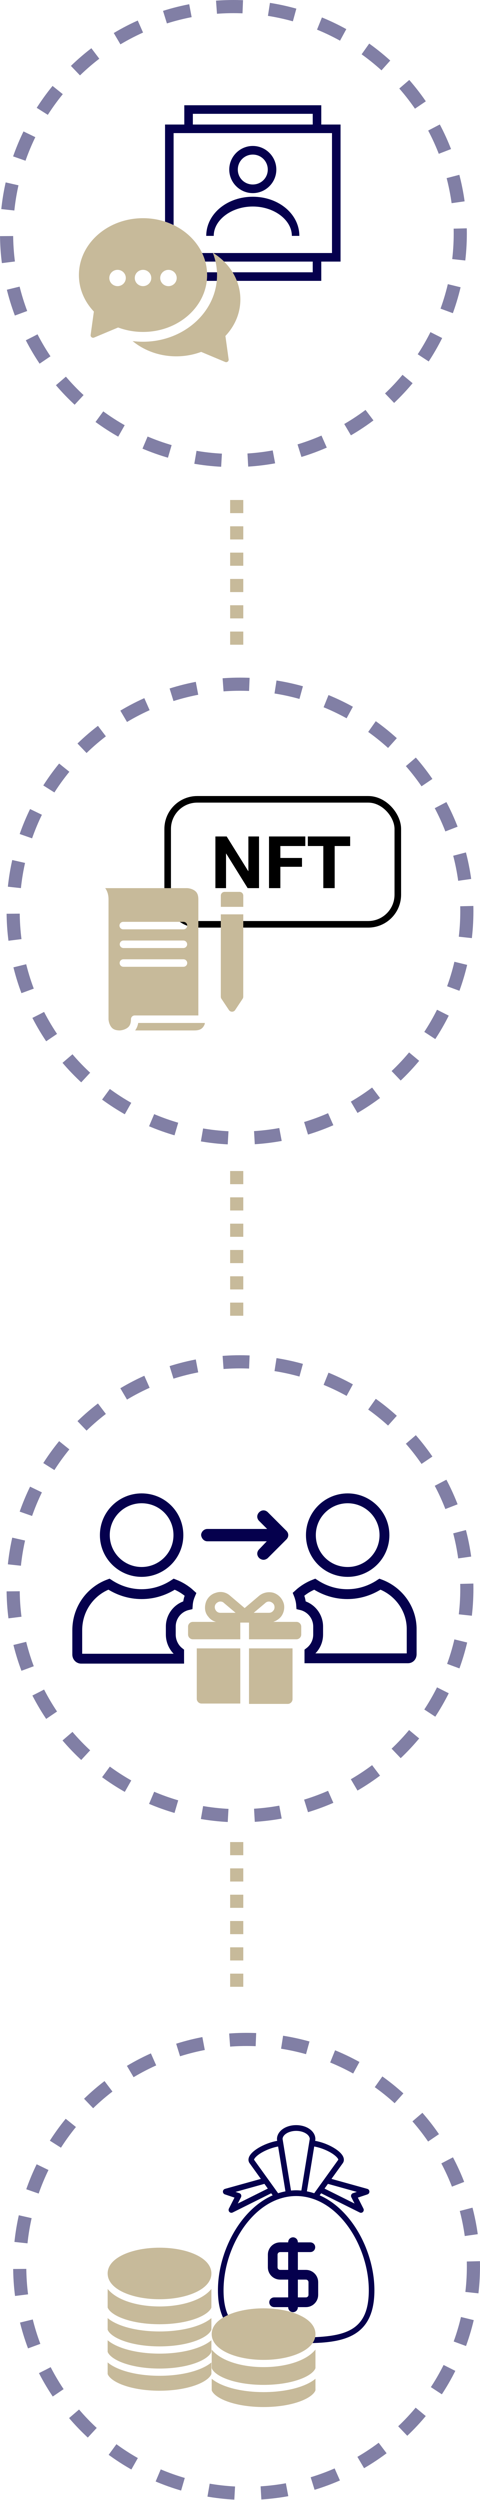 <svg width="73" height="380" viewBox="0 0 73 380" fill="none" xmlns="http://www.w3.org/2000/svg">
<circle cx="37.5" cy="344.5" r="34.5" stroke="#05004D" stroke-opacity="0.5" stroke-width="2" stroke-dasharray="4 4"/>
<path d="M33.144 348.13C33.144 356.18 39.193 356.18 45.043 356.18C50.892 356.18 56.942 356.18 56.942 348.13C56.942 342.281 53.559 335.868 48.618 333.698L48.842 333.387L54.706 336.309C54.766 336.339 54.83 336.354 54.893 336.354C55.006 336.354 55.117 336.308 55.199 336.222C55.328 336.087 55.357 335.882 55.272 335.715L54.424 334.044L55.889 333.554C56.069 333.494 56.188 333.321 56.184 333.128C56.179 332.935 56.051 332.768 55.869 332.717L50.414 331.199L52.136 328.804C52.295 328.579 52.338 328.298 52.257 328.011C52.021 327.171 50.775 326.39 49.688 325.939C49.105 325.696 48.496 325.517 47.929 325.415L47.959 325.231C47.963 325.207 47.965 325.183 47.965 325.159C47.965 323.964 46.681 323.027 45.043 323.027C43.404 323.027 42.121 323.964 42.121 325.159C42.121 325.183 42.123 325.207 42.127 325.231L42.157 325.414C41.591 325.517 40.982 325.696 40.397 325.939C39.31 326.39 38.064 327.171 37.828 328.011C37.748 328.298 37.791 328.579 37.952 328.807L39.671 331.199L34.216 332.717C34.034 332.768 33.906 332.935 33.901 333.128C33.897 333.321 34.017 333.494 34.196 333.554L35.661 334.044L34.813 335.715C34.728 335.882 34.758 336.087 34.886 336.222C34.969 336.308 35.08 336.354 35.192 336.354C35.256 336.354 35.32 336.339 35.38 336.309L41.243 333.386L41.467 333.698C36.527 335.868 33.144 342.281 33.144 348.13ZM54.267 333.177L53.68 333.373C53.561 333.413 53.465 333.504 53.417 333.623C53.37 333.742 53.376 333.876 53.434 333.99L53.919 334.945L49.357 332.671L49.872 331.954L54.267 333.177ZM47.788 326.276C48.293 326.368 48.839 326.529 49.367 326.748C50.894 327.382 51.471 328.111 51.446 328.289L47.785 333.382C47.423 333.262 47.053 333.165 46.676 333.093L47.788 326.276ZM45.043 323.901C46.146 323.901 47.081 324.459 47.11 325.127L45.83 332.972C45.57 332.948 45.308 332.931 45.043 332.931C44.778 332.931 44.517 332.948 44.257 332.971L42.976 325.127C43.004 324.459 43.94 323.901 45.043 323.901ZM36.166 334.945L36.652 333.99C36.709 333.876 36.715 333.742 36.668 333.623C36.62 333.504 36.524 333.413 36.405 333.373L35.818 333.177L40.214 331.954L40.729 332.671L36.166 334.945ZM40.721 331.185C40.72 331.185 40.72 331.184 40.719 331.183L38.642 328.295C38.615 328.111 39.191 327.382 40.718 326.748C41.247 326.529 41.793 326.368 42.297 326.276L43.411 333.092C43.034 333.165 42.663 333.262 42.3 333.382L40.721 331.185ZM42.236 334.318C42.259 334.312 42.281 334.305 42.304 334.295C43.173 333.98 44.09 333.805 45.043 333.805C45.999 333.805 46.917 333.981 47.79 334.298C47.807 334.305 47.824 334.311 47.842 334.316C52.709 336.121 56.088 342.411 56.088 348.13C56.088 354.824 51.915 355.307 45.043 355.307C38.17 355.307 33.998 354.824 33.998 348.13C33.998 342.414 37.373 336.126 42.236 334.318Z" fill="#05004D"/>
<path d="M44.326 346.509V346.009H43.826H42.598C41.849 346.009 41.237 345.397 41.237 344.642V342.714C41.237 341.96 41.849 341.348 42.598 341.348H43.826H44.326V340.848V340.816C44.326 340.683 44.434 340.577 44.563 340.577C44.693 340.577 44.8 340.683 44.8 340.816V340.848V341.348H45.3H47.202C47.331 341.348 47.439 341.453 47.439 341.587C47.439 341.72 47.331 341.826 47.202 341.826H45.3H44.8V342.326V345.031V345.531H45.3H46.529C47.278 345.531 47.89 346.143 47.89 346.897V348.825C47.89 349.579 47.278 350.191 46.529 350.191H45.3H44.8V350.691V350.723C44.8 350.856 44.693 350.962 44.563 350.962C44.434 350.962 44.326 350.856 44.326 350.723V350.691V350.191H43.826H41.688C41.558 350.191 41.45 350.086 41.45 349.952C41.45 349.819 41.558 349.713 41.688 349.713H43.826H44.326V349.213V346.509ZM45.3 346.009H44.8V346.509V349.213V349.713H45.3H46.529C47.016 349.713 47.416 349.31 47.416 348.825V346.897C47.416 346.412 47.016 346.009 46.529 346.009H45.3ZM44.326 342.326V341.826H43.826H42.598C42.11 341.826 41.711 342.229 41.711 342.714V344.642C41.711 345.127 42.11 345.531 42.598 345.531H43.826H44.326V345.031V342.326Z" stroke="#05004D"/>
<path d="M17.112 347.31C17.527 347.753 18.109 348.144 18.842 348.475C20.296 349.131 22.22 349.492 24.261 349.492C26.302 349.492 28.226 349.131 29.68 348.475C30.413 348.144 30.995 347.753 31.41 347.31C31.902 346.786 32.151 346.201 32.151 345.574C32.151 344.947 31.902 344.363 31.41 343.838C30.995 343.396 30.413 343.004 29.68 342.673C28.226 342.017 26.302 341.656 24.261 341.656C22.22 341.656 20.296 342.017 18.842 342.673C18.109 343.004 17.527 343.396 17.112 343.838C16.62 344.363 16.37 344.947 16.37 345.574C16.37 346.201 16.62 346.786 17.112 347.31Z" fill="#C7BA9A"/>
<path d="M24.261 354.391C21.961 354.391 19.792 354.03 18.154 353.375C17.421 353.081 16.823 352.74 16.37 352.358V354.119C16.57 354.667 17.334 355.253 18.464 355.705C20.006 356.322 22.064 356.662 24.261 356.662C26.458 356.662 28.516 356.322 30.057 355.705C31.187 355.253 31.952 354.667 32.151 354.119V352.358C31.699 352.74 31.101 353.081 30.368 353.375C28.73 354.03 26.561 354.391 24.261 354.391Z" fill="#C7BA9A"/>
<path d="M24.261 357.76C21.961 357.76 19.792 357.399 18.154 356.743C17.421 356.45 16.823 356.109 16.37 355.727V357.488C16.57 358.035 17.334 358.622 18.464 359.074C20.006 359.691 22.064 360.03 24.261 360.03C26.458 360.03 28.516 359.691 30.057 359.074C31.187 358.622 31.952 358.035 32.151 357.488V355.727C31.699 356.109 31.101 356.45 30.368 356.743C28.73 357.399 26.561 357.76 24.261 357.76Z" fill="#C7BA9A"/>
<path d="M29.956 349.513C28.416 350.208 26.393 350.59 24.261 350.59C22.129 350.59 20.106 350.208 18.566 349.513C17.739 349.14 17.07 348.685 16.578 348.16C16.504 348.081 16.435 348.002 16.371 347.922V350.75C16.57 351.298 17.334 351.884 18.465 352.337C20.006 352.953 22.064 353.293 24.261 353.293C26.458 353.293 28.516 352.953 30.058 352.337C31.188 351.884 31.952 351.298 32.151 350.75V347.922C32.087 348.002 32.018 348.081 31.944 348.16C31.452 348.685 30.783 349.14 29.956 349.513Z" fill="#C7BA9A"/>
<path d="M24.261 361.129C21.961 361.129 19.792 360.768 18.154 360.112C17.421 359.819 16.823 359.478 16.37 359.096V360.857C16.57 361.404 17.334 361.991 18.464 362.443C20.006 363.06 22.064 363.399 24.261 363.399C26.458 363.399 28.516 363.06 30.057 362.443C31.187 361.991 31.952 361.404 32.151 360.857V359.096C31.699 359.478 31.101 359.819 30.368 360.112C28.73 360.768 26.561 361.129 24.261 361.129Z" fill="#C7BA9A"/>
<path d="M32.938 356.529C33.352 356.971 33.934 357.363 34.667 357.694C36.121 358.35 38.046 358.711 40.087 358.711C42.127 358.711 44.052 358.35 45.506 357.694C46.239 357.363 46.821 356.971 47.236 356.529C47.728 356.004 47.977 355.42 47.977 354.793C47.977 354.165 47.728 353.581 47.236 353.057C46.821 352.614 46.239 352.222 45.506 351.892C44.052 351.236 42.127 350.875 40.087 350.875C38.046 350.875 36.121 351.236 34.667 351.892C33.934 352.222 33.352 352.614 32.938 353.057C32.446 353.581 32.196 354.165 32.196 354.793C32.196 355.42 32.446 356.004 32.938 356.529Z" fill="#C7BA9A"/>
<path d="M40.087 363.61C37.787 363.61 35.618 363.249 33.979 362.593C33.247 362.3 32.648 361.959 32.196 361.577V363.338C32.396 363.885 33.16 364.472 34.29 364.924C35.831 365.541 37.89 365.88 40.087 365.88C42.283 365.88 44.342 365.541 45.883 364.924C47.013 364.472 47.778 363.885 47.977 363.338V361.577C47.525 361.959 46.926 362.3 46.194 362.593C44.556 363.249 42.386 363.61 40.087 363.61Z" fill="#C7BA9A"/>
<path d="M45.782 358.732C44.241 359.426 42.219 359.809 40.087 359.809C37.955 359.809 35.932 359.426 34.392 358.732C33.565 358.359 32.896 357.903 32.404 357.379C32.33 357.3 32.261 357.22 32.196 357.141V359.969C32.396 360.517 33.16 361.103 34.29 361.555C35.831 362.172 37.89 362.512 40.087 362.512C42.283 362.512 44.342 362.172 45.883 361.555C47.013 361.103 47.778 360.517 47.977 359.969V357.141C47.913 357.22 47.844 357.3 47.77 357.379C47.278 357.903 46.609 358.359 45.782 358.732Z" fill="#C7BA9A"/>
<path d="M36 280V303" stroke="#C7BA9A" stroke-width="2" stroke-dasharray="2 2"/>
<path d="M31.524 234.283H40.572L39.413 235.497C39.027 235.883 39.027 236.434 39.413 236.821C39.579 236.986 39.855 237.097 40.075 237.097C40.296 237.097 40.572 236.986 40.737 236.821L43.551 234.007C43.937 233.621 43.937 233.069 43.551 232.683L40.737 229.869C40.351 229.483 39.8 229.483 39.413 229.869C39.027 230.255 39.027 230.807 39.413 231.193L40.627 232.407H31.524C31.027 232.407 30.586 232.848 30.586 233.345C30.641 233.841 31.027 234.283 31.524 234.283Z" fill="#05004D"/>
<path d="M28.706 243.07L28.703 243.082L28.7 243.094C28.63 243.372 28.577 243.679 28.556 243.992C27.075 244.336 25.974 245.661 25.974 247.248V248.462C25.974 249.497 26.448 250.494 27.243 251.12V252.126H12.324C12.041 252.126 11.75 251.875 11.75 251.496V247.8C11.75 244.563 13.745 241.846 16.568 240.797C17.997 241.741 19.687 242.315 21.538 242.315C23.387 242.315 25.074 241.743 26.501 240.801C27.416 241.156 28.262 241.683 28.968 242.336C28.87 242.568 28.779 242.817 28.706 243.07Z" stroke="#05004D" stroke-width="1.5"/>
<path d="M27.133 233.345C27.133 236.457 24.604 238.94 21.538 238.94C18.472 238.94 15.943 236.457 15.943 233.345C15.943 230.232 18.472 227.75 21.538 227.75C24.655 227.75 27.133 230.228 27.133 233.345Z" stroke="#05004D" stroke-width="1.5"/>
<path d="M45.658 243.094L45.655 243.082L45.652 243.07C45.648 243.057 45.645 243.044 45.641 243.032C45.582 242.824 45.511 242.575 45.407 242.32C46.11 241.675 46.95 241.153 47.857 240.801C49.284 241.743 50.972 242.315 52.82 242.315C54.672 242.315 56.361 241.741 57.79 240.797C60.627 241.85 62.656 244.569 62.608 247.733L62.608 247.733V247.745V251.441C62.608 251.84 62.352 252.07 62.034 252.07H47.06V251.124C47.846 250.525 48.384 249.576 48.384 248.462V247.248C48.384 245.661 47.283 244.336 45.802 243.992C45.781 243.679 45.728 243.372 45.658 243.094Z" stroke="#05004D" stroke-width="1.5"/>
<path d="M58.47 233.345C58.47 236.457 55.941 238.94 52.876 238.94C49.759 238.94 47.281 236.462 47.281 233.345C47.281 230.232 49.81 227.75 52.876 227.75C55.941 227.75 58.47 230.232 58.47 233.345Z" stroke="#05004D" stroke-width="1.5"/>
<path d="M29.924 258.228C29.924 258.614 30.255 258.945 30.641 258.945H36.545V250.559H29.924V258.228Z" fill="#C7BA9A"/>
<path d="M37.869 259H43.772C44.158 259 44.489 258.669 44.489 258.283V250.559H37.869V259Z" fill="#C7BA9A"/>
<path d="M45.096 246.531H41.565C42.007 246.365 42.393 246.145 42.724 245.758C43.165 245.207 43.331 244.434 43.165 243.772C42.945 243 42.393 242.393 41.621 242.117C40.848 241.896 40.021 242.062 39.414 242.559L37.207 244.434L35 242.559C34.393 242.007 33.565 241.841 32.793 242.117C32.021 242.338 31.414 243 31.248 243.772C31.083 244.49 31.193 245.207 31.69 245.758C31.965 246.145 32.407 246.421 32.848 246.531H29.317C28.931 246.531 28.6 246.862 28.6 247.248V248.462C28.6 248.848 28.931 249.179 29.317 249.179H36.545V246.641H37.207H37.869V249.179H45.096C45.483 249.179 45.814 248.848 45.814 248.462V247.248C45.814 246.862 45.483 246.531 45.096 246.531ZM33.51 245.152C33.234 245.152 33.014 245.041 32.848 244.821C32.683 244.6 32.627 244.324 32.683 244.103C32.738 243.827 32.959 243.607 33.234 243.496C33.345 243.441 33.4 243.441 33.51 243.441C33.731 243.441 33.897 243.496 34.062 243.662L35.828 245.152H33.51ZM40.903 245.152H38.586L40.352 243.662C40.572 243.441 40.903 243.386 41.179 243.496C41.455 243.607 41.676 243.827 41.731 244.103C41.786 244.379 41.731 244.655 41.565 244.821C41.4 245.041 41.179 245.152 40.903 245.152Z" fill="#C7BA9A"/>
<circle cx="36.5" cy="241.5" r="34.5" stroke="#05004D" stroke-opacity="0.5" stroke-width="2" stroke-dasharray="4 4"/>
<path d="M36 178V201" stroke="#C7BA9A" stroke-width="2" stroke-dasharray="2 2"/>
<circle cx="36.5" cy="138.5" r="34.5" stroke="#05004D" stroke-opacity="0.5" stroke-width="2" stroke-dasharray="4 4"/>
<rect x="25.5" y="121.5" width="35" height="19" rx="4.5" stroke="black"/>
<path d="M32.759 127.146V135H34.376V129.742H34.398L37.665 135H39.392V127.146H37.775V132.415H37.753L34.475 127.146H32.759ZM40.912 127.146V135H42.639V131.755H45.928V130.413H42.639V128.598H46.434V127.146H40.912ZM49.171 128.598V135H50.898V128.598H53.252V127.146H46.817V128.598H49.171Z" fill="black"/>
<path d="M16 135C16.206 135.289 16.504 135.801 16.504 136.706V154.92C16.504 154.92 16.514 155.37 16.73 155.803C16.947 156.237 17.265 156.63 18.213 156.63C18.213 156.63 18.663 156.62 19.096 156.403C19.529 156.187 19.92 155.869 19.92 154.92C19.919 154.628 20.141 154.383 20.432 154.353C20.452 154.352 20.472 154.352 20.491 154.353H30.167V136.706C30.167 135.758 29.777 135.44 29.344 135.223C28.91 135.007 28.458 135 28.458 135H16ZM18.726 140.123C18.744 140.122 18.762 140.122 18.78 140.123H27.89C27.965 140.121 28.041 140.134 28.111 140.162C28.182 140.19 28.246 140.232 28.3 140.285C28.355 140.338 28.398 140.401 28.427 140.471C28.456 140.541 28.471 140.616 28.471 140.692C28.471 140.768 28.456 140.843 28.427 140.913C28.398 140.983 28.355 141.046 28.3 141.099C28.246 141.152 28.182 141.194 28.111 141.221C28.041 141.249 27.965 141.263 27.89 141.261H18.78C18.705 141.266 18.629 141.257 18.557 141.232C18.485 141.208 18.419 141.169 18.362 141.119C18.305 141.068 18.259 141.007 18.226 140.938C18.193 140.87 18.175 140.796 18.171 140.72C18.167 140.644 18.179 140.568 18.205 140.497C18.231 140.425 18.271 140.36 18.323 140.304C18.375 140.249 18.437 140.204 18.506 140.173C18.575 140.142 18.65 140.125 18.726 140.123ZM18.78 142.966H27.89C28.041 142.966 28.186 143.026 28.292 143.133C28.399 143.24 28.459 143.385 28.459 143.536C28.459 143.687 28.399 143.832 28.292 143.939C28.186 144.046 28.041 144.106 27.89 144.106H18.78C18.629 144.106 18.484 144.046 18.378 143.939C18.271 143.832 18.211 143.687 18.211 143.536C18.211 143.385 18.271 143.24 18.378 143.133C18.484 143.026 18.629 142.966 18.78 142.966ZM18.726 145.816C18.744 145.815 18.762 145.815 18.78 145.816H27.89C27.965 145.814 28.041 145.827 28.111 145.855C28.182 145.883 28.246 145.925 28.3 145.978C28.355 146.031 28.398 146.094 28.427 146.164C28.456 146.234 28.471 146.309 28.471 146.385C28.471 146.461 28.456 146.536 28.427 146.606C28.398 146.676 28.355 146.739 28.3 146.792C28.246 146.845 28.182 146.887 28.111 146.914C28.041 146.942 27.965 146.956 27.89 146.954H18.78C18.631 146.958 18.487 146.903 18.378 146.802C18.269 146.7 18.204 146.56 18.197 146.411C18.189 146.263 18.241 146.117 18.34 146.006C18.439 145.894 18.577 145.826 18.726 145.816Z" fill="#C7BA9A"/>
<path d="M21.018 155.491L31.159 155.492C31.126 155.628 31.155 155.65 31.079 155.803C30.862 156.237 30.545 156.63 29.596 156.63H20.552C20.83 156.251 20.961 155.836 21.018 155.491V155.491Z" fill="#C7BA9A"/>
<path d="M34.156 135.568C33.84 135.566 33.583 135.823 33.584 136.14V137.846H37V136.14C37.001 135.825 36.747 135.57 36.433 135.568H34.156Z" fill="#C7BA9A"/>
<path d="M33.583 138.985L33.579 151.504C33.58 151.617 33.613 151.726 33.676 151.82L34.814 153.53C35.039 153.87 35.539 153.87 35.764 153.53L36.899 151.82C36.962 151.726 36.995 151.617 36.995 151.504L36.999 138.985H33.583Z" fill="#C7BA9A"/>
<path d="M18.726 148.66C18.575 148.667 18.433 148.734 18.332 148.846C18.23 148.958 18.177 149.105 18.184 149.256C18.192 149.407 18.258 149.549 18.37 149.651C18.482 149.753 18.63 149.806 18.781 149.798H27.89C28.041 149.798 28.186 149.738 28.293 149.632C28.399 149.525 28.459 149.38 28.459 149.229C28.459 149.078 28.399 148.933 28.293 148.826C28.186 148.72 28.041 148.66 27.89 148.66H18.781C18.763 148.659 18.744 148.659 18.726 148.66Z" fill="#C7BA9A"/>
<path d="M36 76V99" stroke="#C7BA9A" stroke-width="2" stroke-dasharray="2 2"/>
<circle opacity="0.5" cx="35.5" cy="35.5" r="34.5" stroke="#05004D" stroke-width="2" stroke-dasharray="4 4"/>
<path d="M28.029 16C28.029 16.977 28.029 17.953 28.029 18.93C27.053 18.93 26.076 18.93 25.1 18.93C25.1 26.153 25.1 33.567 25.1 39.763C26.076 39.763 27.053 39.763 28.029 39.763C28.029 40.739 28.029 41.715 28.029 42.692C35.371 42.692 42.488 42.692 48.862 42.692C48.862 41.715 48.862 40.739 48.862 39.763C49.839 39.763 50.815 39.763 51.792 39.763C51.792 32.42 51.792 25.304 51.792 18.93C50.815 18.93 49.839 18.93 48.862 18.93C48.862 17.953 48.862 16.977 48.862 16C41.639 16 34.224 16 28.029 16ZM29.331 17.302H47.56V18.93H29.331V17.302ZM26.402 20.232C34.713 20.232 43.342 20.232 50.49 20.232V38.46C41.829 38.46 34.064 38.46 26.402 38.46V20.232ZM38.446 22.185C36.476 22.185 34.865 23.806 34.865 25.776C34.865 27.745 36.476 29.356 38.446 29.356C40.416 29.356 42.026 27.745 42.026 25.776C42.026 23.806 40.416 22.185 38.446 22.185ZM38.446 23.497C39.712 23.497 40.724 24.509 40.724 25.776C40.724 27.042 39.712 28.044 38.446 28.044C37.179 28.044 36.167 27.042 36.167 25.776C36.167 24.509 37.179 23.497 38.446 23.497ZM38.446 29.905C36.552 29.905 34.831 30.512 33.543 31.543C32.254 32.574 31.366 34.094 31.366 35.856H32.505C32.505 34.742 33.075 33.658 34.143 32.805C35.21 31.951 36.743 31.391 38.446 31.391C40.148 31.391 41.681 31.951 42.748 32.805C43.816 33.658 44.386 34.742 44.386 35.856H45.526C45.526 34.094 44.638 32.574 43.349 31.543C42.06 30.512 40.339 29.905 38.446 29.905ZM29.331 39.763H47.56V41.39H29.331V39.763Z" fill="#05004D"/>
<path d="M36.557 45.518C36.557 42.57 34.893 39.964 32.351 38.404C32.775 39.47 33.008 40.615 33.008 41.809C33.008 47.399 27.959 51.944 21.752 51.944C21.218 51.944 20.69 51.911 20.168 51.847C21.909 53.283 24.242 54.165 26.808 54.165C28.149 54.165 29.429 53.923 30.593 53.489L34.248 55.023C34.519 55.135 34.813 54.914 34.773 54.626L34.282 51.069C35.703 49.566 36.557 47.633 36.557 45.518Z" fill="#C7BA9A"/>
<path d="M31.498 41.812C31.498 37.037 27.133 33.165 21.749 33.165C16.365 33.165 12 37.037 12 41.812C12 43.924 12.856 45.86 14.275 47.36L13.783 50.917C13.743 51.205 14.038 51.426 14.308 51.314L17.964 49.781C19.131 50.214 20.408 50.457 21.749 50.457C27.133 50.46 31.498 46.588 31.498 41.812ZM25.62 41.019C26.314 41.019 26.875 41.573 26.875 42.258C26.875 42.94 26.314 43.497 25.62 43.497C24.929 43.497 24.364 42.943 24.364 42.258C24.367 41.57 24.929 41.019 25.62 41.019ZM17.878 43.494C17.184 43.494 16.623 42.94 16.623 42.255C16.623 41.57 17.184 41.016 17.878 41.016C18.572 41.016 19.134 41.57 19.134 42.255C19.131 42.94 18.572 43.494 17.878 43.494ZM20.497 42.255C20.497 41.57 21.058 41.016 21.752 41.016C22.443 41.016 23.008 41.57 23.008 42.255C23.008 42.937 22.446 43.494 21.752 43.494C21.055 43.494 20.497 42.94 20.497 42.255Z" fill="#C7BA9A"/>
</svg>
